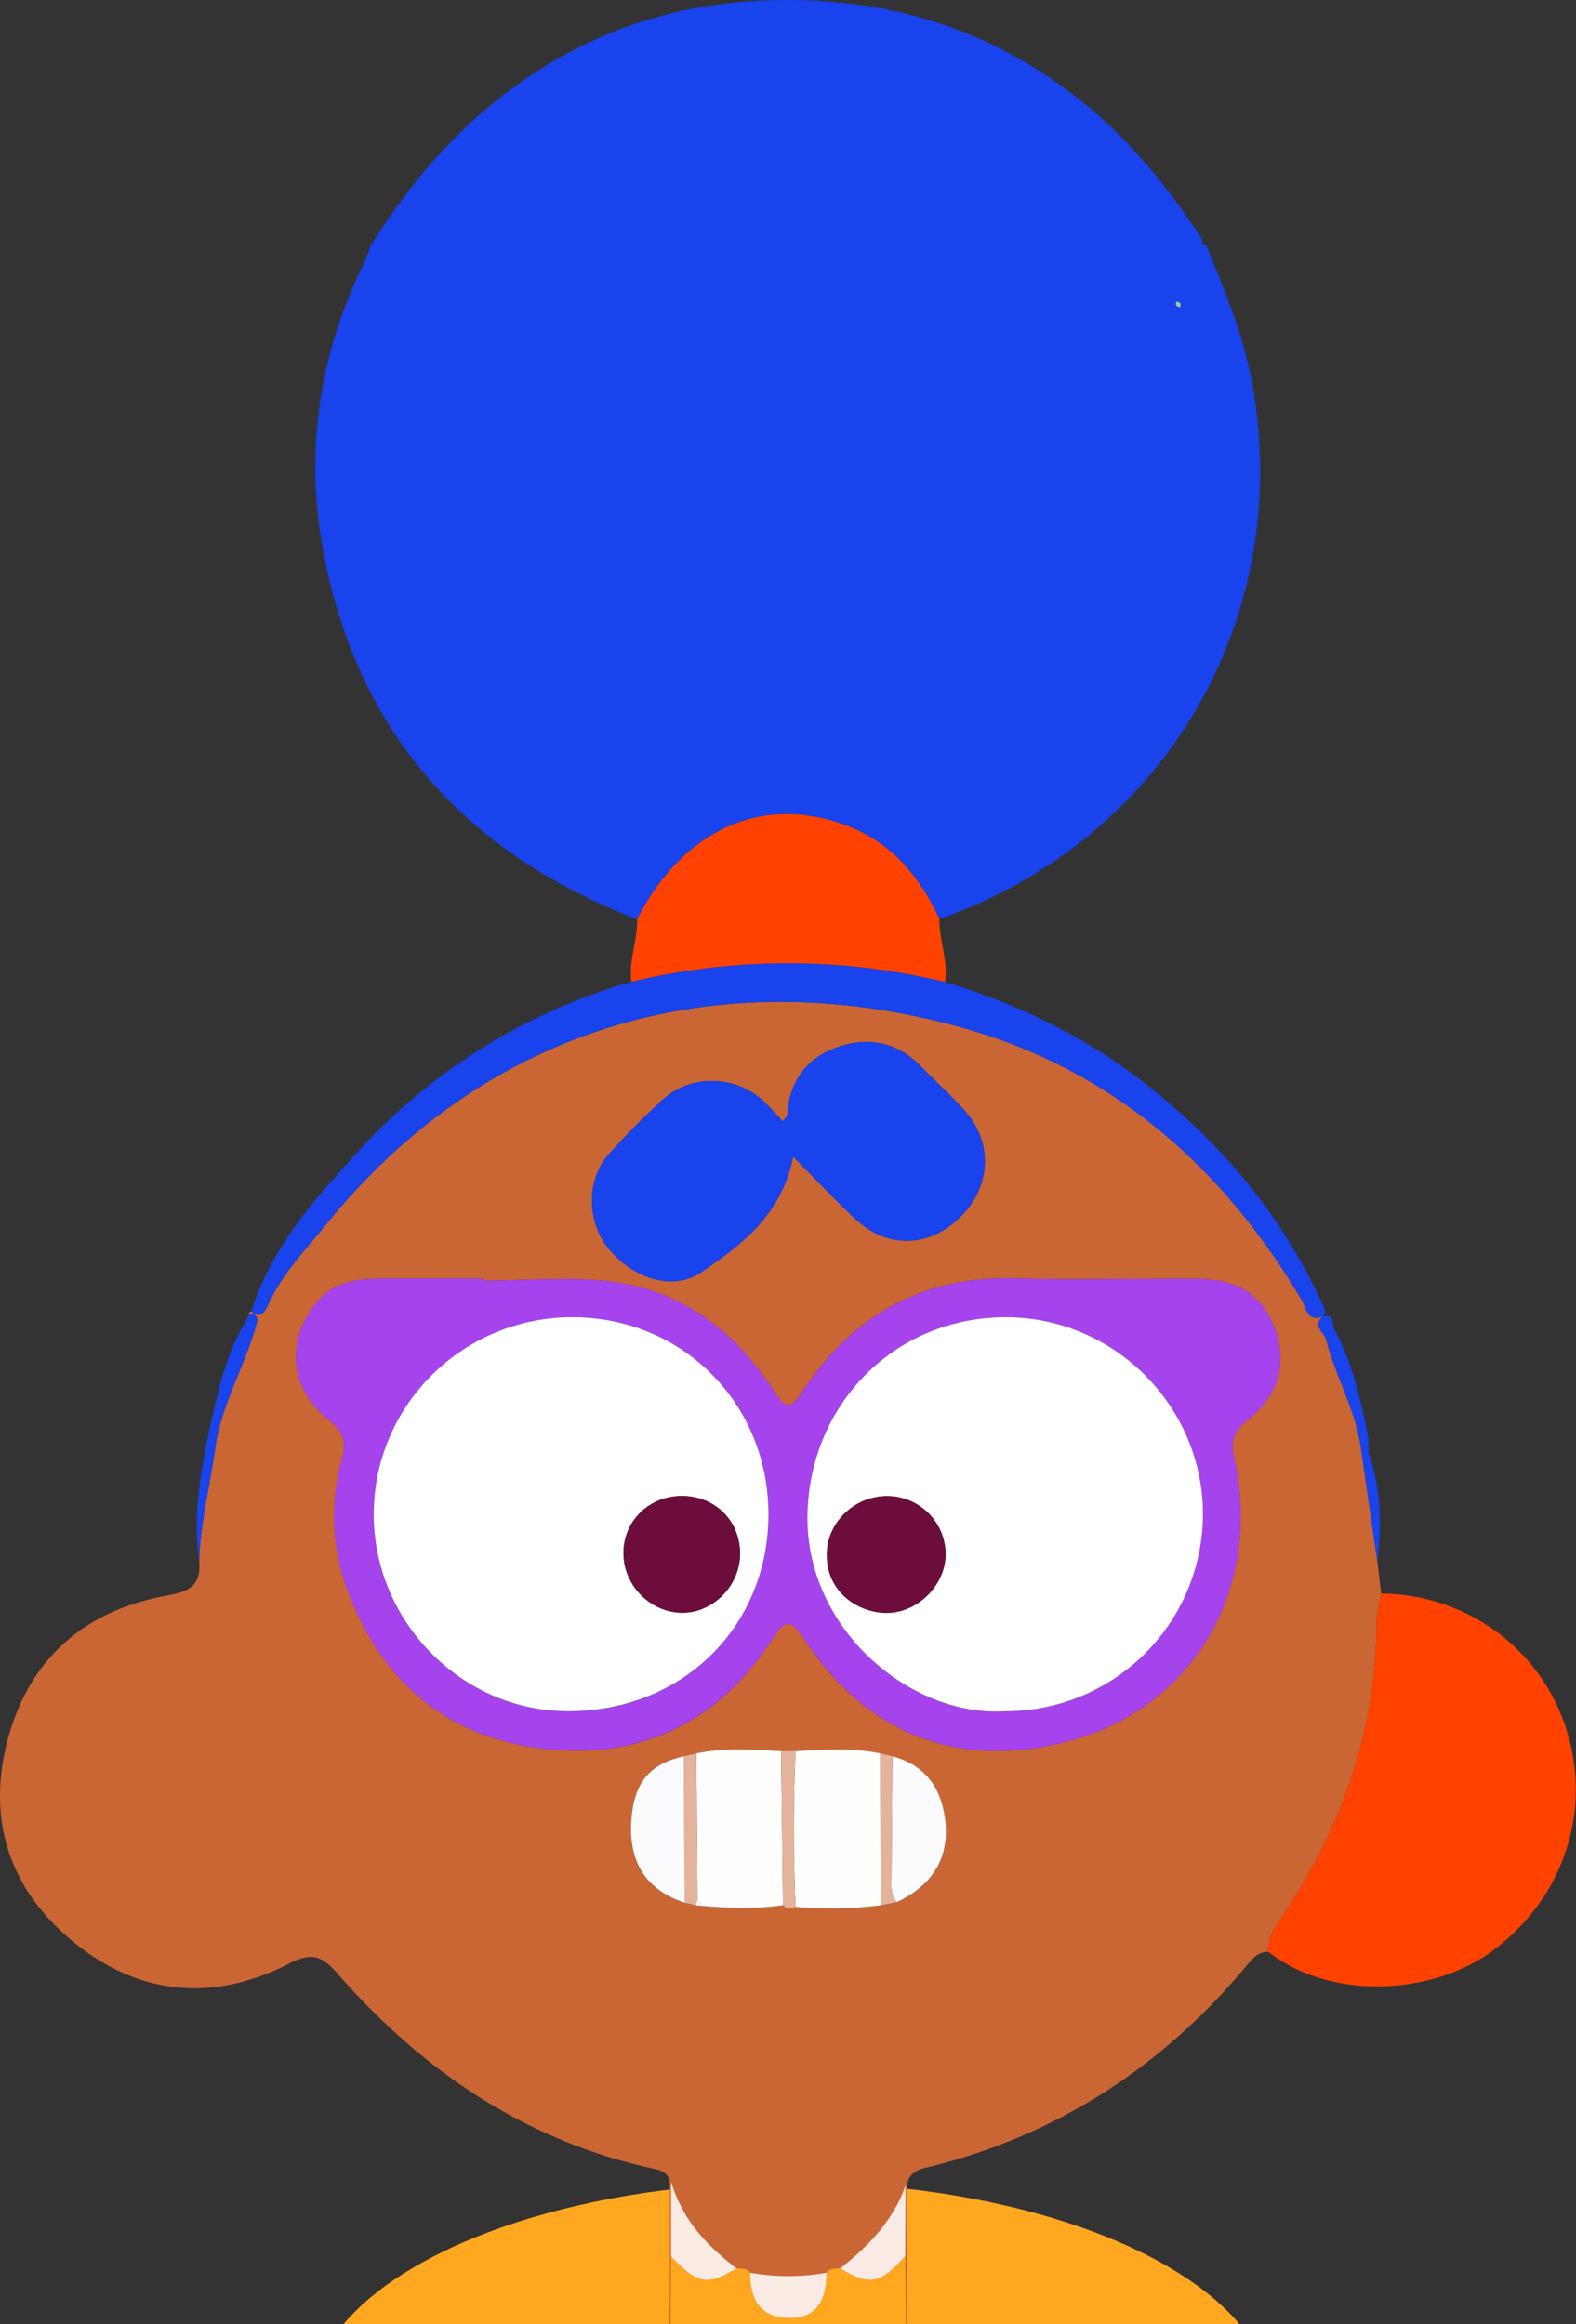 <svg id="Calque_1" data-name="Calque 1" xmlns="http://www.w3.org/2000/svg" viewBox="0 0 674.94 995.5"><rect x="0" y="0" width="674.94" height="995.5" fill="#333333" stroke="none"/><defs><style>.cls-1{fill:#ffa81f;}.cls-2{fill:#ca6634;}.cls-3{fill:#1843ed;}.cls-4{fill:#99cb98;}.cls-5{fill:#ff4200;}.cls-6{fill:#b23533;}.cls-7{fill:#a543ec;}.cls-8{fill:#fefefd;}.cls-9{fill:#fbfafc;}.cls-10{fill:#f9ebe3;}.cls-11{fill:#e5b39b;}.cls-12{fill:#fff;}.cls-13{fill:#6d0d3c;}</style></defs><title>avatar2</title><path class="cls-1" d="M405,739.2c-87.23,0-161.81,25.2-191.89,60.8H596.94C566.86,764.4,492.28,739.2,405,739.2Z" transform="translate(-66.06 195.5)"/><path class="cls-2" d="M454.44,793.94c0-16.5.07-33-.19-49.51-.09-6.09,1.16-9.75,8.12-11.42,56-13.44,101.76-43.32,138.34-87.51,2.35-2.84,4.67-5,8.47-5-.42-5.79,2.77-10.4,5.68-14.73,25.73-38.24,40.62-79.88,40.7-126.38,0-4.11,1.32-8.21,2-12.32q-.81-6.86-1.63-13.71-3.45-23.87-6.91-47.72C647,408.86,638,394.34,634,378.21c-1-3.18-6-5.73-1.51-9.76h0c-6.69,2.26-7-3.93-9-7.21-34.12-57.67-82.06-99.32-146.86-117-100.11-27.39-200-2.52-270.59,84.35-9.14,11.24-19.4,21.7-25.38,35.27-1.19,2.71-3.32,5.32-6.9,2.39-.77,0-1.14.35-1.12,1.15,3.09-.32,4,1.19,3.31,4C171.16,389,161.4,405,158.44,423.27c-2.17,16.7-6.62,33.08-7.07,50,1.22,13-8,13.4-17.28,15.34C100.07,495.75,78,516.8,69.26,550c-9.4,36,2.16,66.5,31.44,88.76,27.56,20.94,58.48,22.55,89,6.86,9.9-5.08,14.21-3.44,20.77,4.07,36.6,41.85,80.7,71.89,135.87,83.78,3.79.82,6.56,2.39,6.57,6.64.06,17,0,34,0,52.42l-.12-.11V800H454.3C454.35,798,454.39,796,454.44,793.94Zm-128-494.61a294.86,294.86,0,0,1,23.45-23.85c12.42-11.28,32-10.4,44,1.4,2.45,2.41,4.71,5,7.41,7.92.83-1.17,1.83-1.93,1.88-2.75.91-14.15,8.14-24.25,21.12-28.9,13.18-4.74,25.79-2.57,36.08,8,6.17,6.35,12.75,12.3,18.68,18.86,12.35,13.69,11.54,32.61-1.61,45.64-13.49,13.38-31.37,13.86-45.3.77-8.65-8.12-16.76-16.82-26.4-26.56-5,25.12-22.23,37.88-39.53,49.63-12.17,8.26-29.42,2.46-39.86-10.64C317.45,327.73,317.14,309.89,326.42,299.33ZM293.07,552.68c-39.69-6.43-65.74-31.59-79-69.41a89.36,89.36,0,0,1-1.62-53.35c2.08-7.8.92-12-5.63-17.26-16.41-13.15-18.26-32.78-6.21-49,6.37-8.55,15.4-11.22,25.29-11.41,15.78-.31,31.56-.08,47.34-.08V353c18.08,0,36.36-1.76,54.18.38,30.91,3.72,53.73,21.56,70.26,47.33,4.9,7.63,7.15,7.24,11.94-.08,21.4-32.64,51.27-49.6,91-48.57,25.77.67,51.57.05,77.35.16,17.87.08,28.36,6.63,33.76,20.71,5.78,15.06,2.35,28.79-11.51,39.95-5.89,4.75-7.32,8.45-5.62,16.18,12.45,56.63-18.14,108.74-74,122-43.6,10.38-82.44-2.67-109.83-44.08-6.57-9.93-8.59-8.7-14.45.27C372,544.63,336.22,559.67,293.07,552.68Zm150.22,67.88a175,175,0,0,1-36.54.7c-1.93.85-3.78,1.09-5.35-.73-11.52,1.67-23.06,1.29-34.61.3l-2.8-.28-4.72-1c-16.34-5.45-23.94-17-22.89-34.78,1-16.56,7.68-24.81,22.71-28l5.21-1.23c12-2.48,24.16-1.64,36.28-.91h6.17c12.13-.73,24.25-1.56,36.3.91l5.19,1.23c13.7,3.63,20.74,13.18,22.53,26.6,2.27,17-5.4,28.72-20.59,35.92Z" transform="translate(-66.06 195.5)"/><path class="cls-3" d="M338.91,198.21c-72.48-27.85-118.91-78.54-134-155.43C196.26-1.06,202.47-43.5,222.4-83.73a51.8,51.8,0,0,0,2.24-6.38c15.87-25.16,34.56-47.79,58.48-65.84,33-24.9,69.53-37.87,111.37-39.38,51.92-1.88,97.4,12.32,137.25,45.24,19.71,16.28,35.42,36.05,49.34,57.34-.59,1.56.12,2.3,1.62,2.54l.15.19c7.2,18.07,14.92,35.89,18.76,55.19,19.56,98.35-32.2,193.41-125.67,230.14-2.49,1-5,1.85-7.55,2.77-8.25-17.55-19.76-32-38.37-39.44C393.54,144,358.89,159.14,338.91,198.21Z" transform="translate(-66.06 195.5)"/><path class="cls-1" d="M453.73,770.78c-10.69,12-15.37,12.92-27.82,5.3-2.13.12-4.39-.17-5.91,1.86,0,13.3-5.25,19.61-16.24,19.4s-16.45-6.5-16.42-19.4c-1.52-2-3.78-1.74-5.9-1.86-12.4,7.59-16.7,6.79-28-5.15q-.09,14.54-.19,29.07H454Z" transform="translate(-66.06 195.5)"/><path class="cls-4" d="M571.39-63.83c-1.46-.23-2.14-1-1.57-2.47C571.44-66.17,572.14-65.46,571.39-63.83Z" transform="translate(-66.06 195.5)"/><path class="cls-5" d="M609.18,640.45c-.42-5.79,2.77-10.4,5.68-14.73,25.73-38.24,40.62-79.88,40.7-126.38,0-4.11,1.32-8.21,2-12.32,36.27.39,67.76,23.18,79,57.2,11.61,35-.37,72.42-30.51,95.27C680.31,659.05,636.25,661.72,609.18,640.45Z" transform="translate(-66.06 195.5)"/><path class="cls-3" d="M632.45,368.44c-6.69,2.26-7-3.93-9-7.21-34.12-57.67-82.06-99.32-146.86-117-100.11-27.39-200-2.52-270.59,84.35-9.14,11.24-19.4,21.7-25.38,35.27-1.19,2.71-3.32,5.32-6.9,2.39,8.36-27.06,26.57-47.59,45.09-67.89A252.17,252.17,0,0,1,336.47,225a286.9,286.9,0,0,1,134.33.09c31.57,9.5,60.7,23.78,86.66,44.26,32.71,25.8,58.56,57,75.61,95.24C633.79,366.19,634,367.36,632.45,368.44Z" transform="translate(-66.06 195.5)"/><path class="cls-5" d="M470.8,225.08A286.9,286.9,0,0,0,336.47,225c-1.24-9.11,2.66-17.76,2.44-26.78,20-39.07,54.63-54.17,91.11-39.57,18.61,7.44,30.12,21.89,38.37,39.44C468.19,207.17,472.19,215.88,470.8,225.08Z" transform="translate(-66.06 195.5)"/><path class="cls-3" d="M649,425.59C647,408.86,638,394.34,634,378.21l3.77-3.82c7.74,14.34,11,30.07,14.26,45.8,0,0,0,.32,0,.32,0,2.07.07,4.14.1,6.2Z" transform="translate(-66.06 195.5)"/><path class="cls-3" d="M649,425.59l3.09,1.12c5.38,15.21,5.74,30.83,3.83,46.62Q652.49,449.43,649,425.59Z" transform="translate(-66.06 195.5)"/><path class="cls-3" d="M637.75,374.39,634,378.21c-1-3.18-6-5.73-1.51-9.76C638.17,366.92,636.22,372.21,637.75,374.39Z" transform="translate(-66.06 195.5)"/><path class="cls-6" d="M652,420.51s0-.33,0-.32Z" transform="translate(-66.06 195.5)"/><path class="cls-3" d="M176,371.33C171.16,389,161.4,405,158.44,423.28l-3.07-4.95c3.84-16.4,6.88-33.06,15.87-47.75Z" transform="translate(-66.06 195.5)"/><path class="cls-3" d="M155.37,418.33l3.07,4.95c-2.17,16.69-6.62,33.07-7.07,50C148.76,454.67,151.62,436.47,155.37,418.33Z" transform="translate(-66.06 195.5)"/><path class="cls-3" d="M176,371.33l-4.72-.75,1.41-3.23C175.74,367,176.62,368.54,176,371.33Z" transform="translate(-66.06 195.5)"/><path class="cls-7" d="M273.28,353c18.08,0,36.36-1.76,54.18.38,30.91,3.72,53.73,21.56,70.26,47.33,4.9,7.63,7.15,7.24,11.94-.08,21.4-32.64,51.27-49.6,91-48.57,25.77.67,51.57.05,77.35.16,17.87.08,28.36,6.63,33.76,20.71,5.78,15.06,2.35,28.79-11.51,39.95-5.89,4.75-7.32,8.45-5.62,16.18,12.45,56.63-18.14,108.74-74,122-43.6,10.38-82.44-2.67-109.83-44.08-6.57-9.93-8.59-8.7-14.45.27-24.43,37.36-60.19,52.4-103.34,45.41-39.69-6.43-65.74-31.59-79-69.41a89.36,89.36,0,0,1-1.62-53.35c2.08-7.8.92-12-5.63-17.26-16.41-13.15-18.26-32.78-6.21-49,6.37-8.55,15.4-11.22,25.29-11.41,15.78-.31,31.56-.08,47.34-.08Zm121.88,100.6c.28-47.3-36.11-84.44-83.19-84.9s-85.63,37.23-85.87,84c-.23,46,37.28,84.46,82.63,84.78C357.8,537.79,394.87,501.82,395.16,453.59ZM496.8,537.45a84.55,84.55,0,0,0,84.44-84.3c.07-46.35-38-84.46-84.42-84.47-47.44,0-83.55,36.82-84.95,83.63C410.38,501.88,455.9,540.16,496.8,537.45Z" transform="translate(-66.06 195.5)"/><path class="cls-3" d="M405.74,299.9c-5,25.12-22.23,37.88-39.53,49.63-12.17,8.26-29.42,2.46-39.86-10.64-8.9-11.16-9.21-29,.07-39.56a294.86,294.86,0,0,1,23.45-23.85c12.42-11.28,32-10.4,44,1.4,2.45,2.41,4.71,5,7.41,7.92.83-1.17,1.83-1.93,1.88-2.75.91-14.15,8.14-24.25,21.12-28.9,13.18-4.74,25.79-2.57,36.08,8,6.17,6.35,12.75,12.3,18.68,18.86,12.35,13.69,11.54,32.61-1.61,45.64-13.49,13.38-31.37,13.86-45.3.77C423.49,318.34,415.38,309.64,405.74,299.9Z" transform="translate(-66.06 195.5)"/><path class="cls-8" d="M406.75,554.57c12.13-.73,24.25-1.56,36.3.91l.24,65.09a175.72,175.72,0,0,1-36.54.69Q405.31,587.92,406.75,554.57Z" transform="translate(-66.06 195.5)"/><path class="cls-8" d="M401.4,620.53c-11.52,1.67-23.06,1.29-34.61.3L364.74,618l-.44-62.53c12-2.48,24.16-1.64,36.28-.91Q401,587.54,401.4,620.53Z" transform="translate(-66.06 195.5)"/><path class="cls-9" d="M359.27,619.5c-16.34-5.45-23.94-17-22.89-34.78,1-16.56,7.68-24.81,22.71-28Z" transform="translate(-66.06 195.5)"/><path class="cls-9" d="M448.24,556.71c13.7,3.63,20.74,13.18,22.53,26.6,2.27,17-5.4,28.72-20.59,35.92-2-2.11-2.4-4.69-2.38-7.44Q448,584.25,448.24,556.71Z" transform="translate(-66.06 195.5)"/><path class="cls-10" d="M420,777.94c0,13.3-5.25,19.61-16.24,19.4s-16.45-6.5-16.42-19.4A93.07,93.07,0,0,0,420,777.94Z" transform="translate(-66.06 195.5)"/><path class="cls-10" d="M453.88,740.54l-.15,30.25c-10.69,12-15.37,12.91-27.82,5.29C438.07,766.47,448.63,755.59,453.88,740.54Z" transform="translate(-66.06 195.5)"/><path class="cls-10" d="M381.44,776.08c-12.4,7.59-16.7,6.79-28-5.15V739C359,757,369.79,766.88,381.44,776.08Z" transform="translate(-66.06 195.5)"/><path class="cls-11" d="M401.4,620.53q-.4-33-.82-66h6.17q-1.47,33.34,0,66.69C404.82,622.11,403,622.35,401.4,620.53Z" transform="translate(-66.06 195.5)"/><path class="cls-11" d="M448.24,556.71q-.21,27.54-.44,55.08c0,2.75.4,5.33,2.38,7.44l-6.89,1.33-.24-65.08Z" transform="translate(-66.06 195.5)"/><path class="cls-11" d="M359.27,619.5l-.18-62.79,5.21-1.23q.21,31.26.44,62.53l-.75,2.54Z" transform="translate(-66.06 195.5)"/><path class="cls-9" d="M364,620.55l.75-2.54,2.05,2.82Z" transform="translate(-66.06 195.5)"/><path class="cls-12" d="M395.16,453.59c-.29,48.23-37.36,84.2-86.43,83.86-45.35-.32-82.86-38.81-82.63-84.78.24-46.75,38.78-84.45,85.87-84S395.44,406.29,395.16,453.59ZM383,470c0-14.05-10.5-24.64-24.66-24.77s-25.14,10.54-25.28,24.23c-.13,14,11.54,25.86,25.39,25.8C371.59,495.24,383,483.52,383,470Z" transform="translate(-66.06 195.5)"/><path class="cls-12" d="M496.8,537.45c-40.9,2.71-86.42-35.57-84.93-85.14,1.4-46.81,37.51-83.63,84.95-83.63,46.4,0,84.49,38.12,84.42,84.47A84.55,84.55,0,0,1,496.8,537.45Zm-50.89-92.16c-13.76,0-25,11-25.69,23.6-1,17.72,14,26.73,26.1,26.43,13.18-.33,24.87-12.27,24.71-25.43A25.06,25.06,0,0,0,445.91,445.29Z" transform="translate(-66.06 195.5)"/><path class="cls-13" d="M383,470c0,13.48-11.42,25.2-24.55,25.26-13.85.06-25.52-11.81-25.39-25.8.14-13.69,11.27-24.37,25.28-24.23S383,456,383,470Z" transform="translate(-66.06 195.5)"/><path class="cls-13" d="M445.91,445.29A25.06,25.06,0,0,1,471,469.89c.16,13.16-11.53,25.1-24.71,25.43-12.07.3-27.06-8.71-26.1-26.43C420.9,456.32,432.15,445.31,445.91,445.29Z" transform="translate(-66.06 195.5)"/></svg>